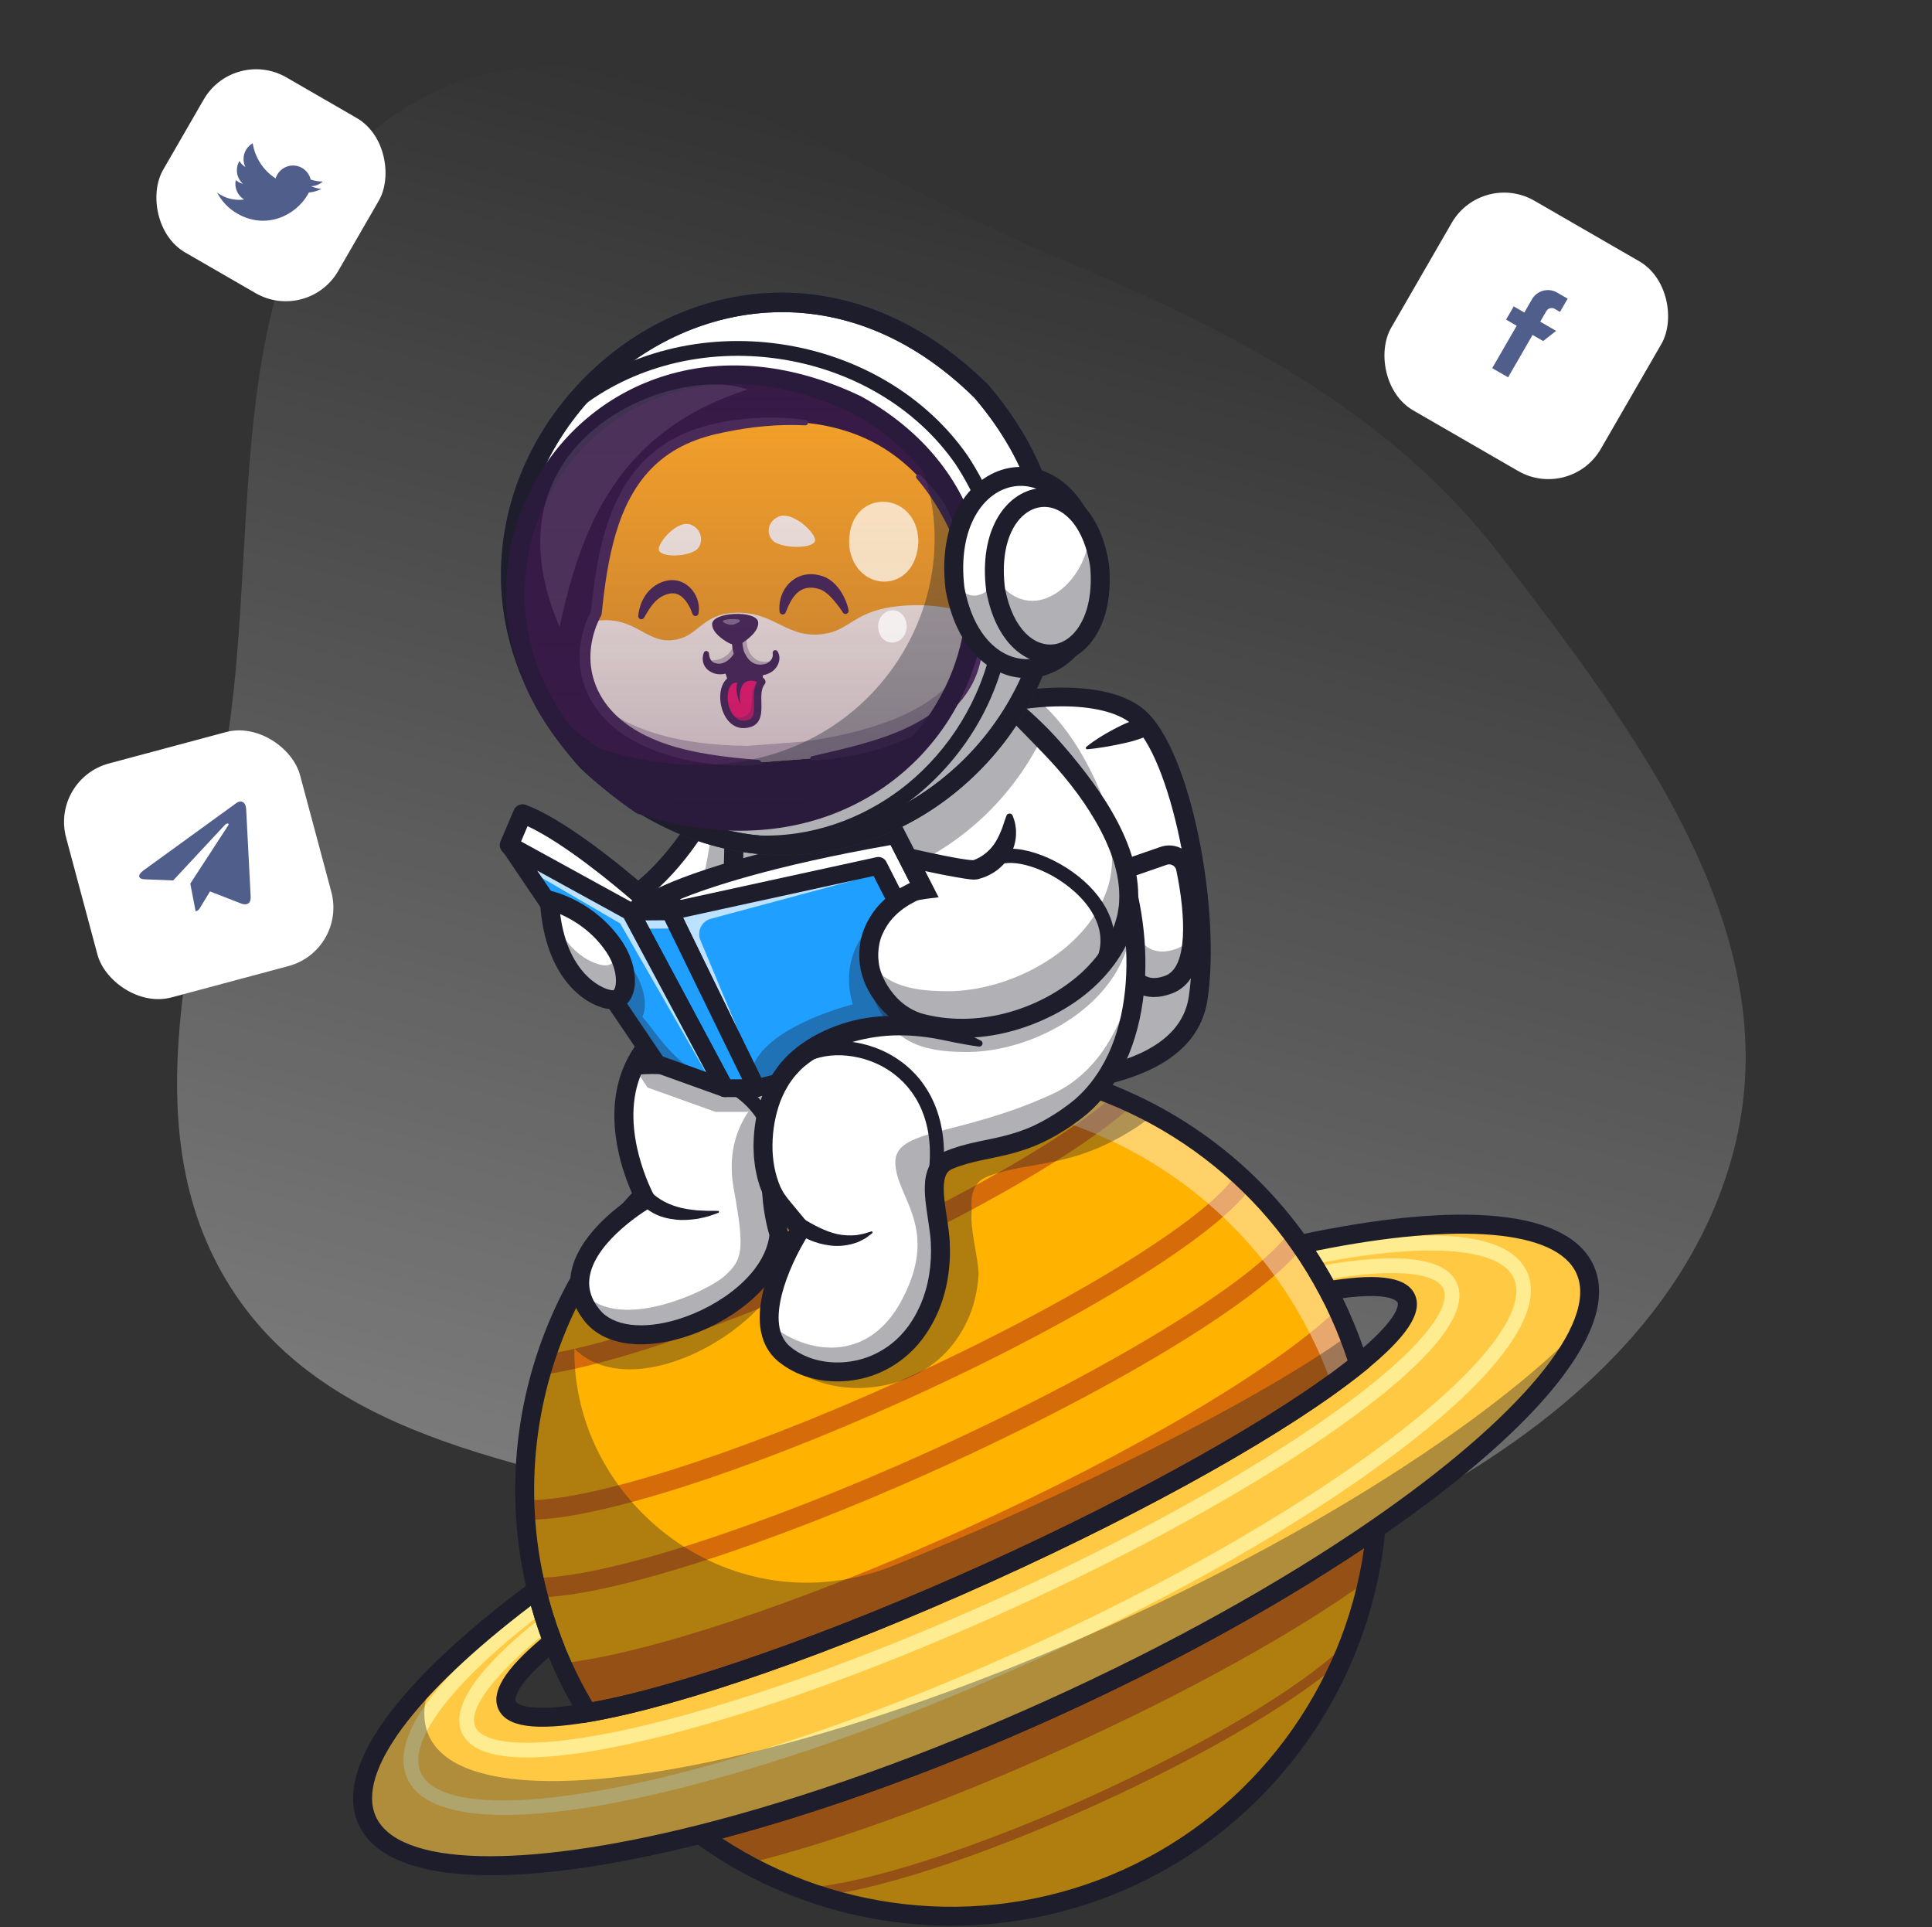 <svg width="383" height="382" viewBox="0 0 383 382" fill="none" xmlns="http://www.w3.org/2000/svg">
<rect x="0" y="0" width="383" height="382" fill="#333333" stroke="none"/>
<path fill-rule="evenodd" clip-rule="evenodd" opacity="0.35" d="M142.591 300.254C106.87 290.425 65.473 286.377 45.686 255.097C25.488 223.166 39.384 183.474 45.124 146.173C52.023 101.344 42.499 43.287 81.785 20.524C121.075 -2.242 167.399 33.564 209.379 50.998C243.328 65.098 275.07 80.969 297.457 110.093C323.915 144.514 354.05 184.084 344.12 226.288C334.063 269.027 291.379 296.197 250.103 311.346C214.966 324.242 178.704 310.191 142.591 300.254Z" fill="url(#paint0_linear_201_49)"/>
<path d="M272.764 302.965C272.447 306.412 271.922 309.827 271.186 313.193C270.162 317.923 268.729 322.553 266.916 327.03C259.054 346.452 244.002 362.996 223.403 372.312C202.759 381.647 180.339 382.006 160.531 375.04C156.182 373.509 151.957 371.625 147.909 369.405C144.732 367.668 141.665 365.723 138.724 363.583C159.457 358.368 183.42 349.959 208.219 338.745C233.017 327.528 255.157 315.089 272.764 302.965Z" fill="#FFB200"/>
<path d="M208.221 338.743C233.017 327.529 255.157 315.089 272.764 302.965C272.447 306.412 271.922 309.827 271.186 313.193C257.636 323.036 235.987 335.189 210.778 346.589C186.631 357.509 164.123 365.521 147.91 369.404C144.733 367.667 141.667 365.722 138.726 363.582C159.459 358.367 183.421 349.957 208.221 338.743Z" fill="#D66B09"/>
<path d="M269.336 270.326C255.586 281.446 228.424 297.007 195.984 311.681C163.539 326.351 133.912 336.47 116.481 339.452C114.668 336.484 113.024 333.375 111.555 330.131C111.484 329.976 111.418 329.83 111.348 329.67C110.709 328.238 110.113 326.801 109.563 325.346C108.267 321.955 107.206 318.523 106.37 315.076C106.337 314.935 106.304 314.799 106.271 314.658C105.06 309.531 104.346 304.361 104.111 299.214C103.656 289.419 104.933 279.708 107.765 270.491C108.742 267.316 109.902 264.208 111.245 261.175C112.794 257.639 114.598 254.211 116.626 250.91C118.368 248.083 120.28 245.35 122.355 242.735C122.36 242.735 122.36 242.735 122.36 242.735C123.172 241.702 124.018 240.687 124.886 239.692C132.611 230.831 142.323 223.445 153.739 218.284C155.321 217.57 156.918 216.908 158.519 216.293C180.013 208.095 203.023 209.269 222.784 218.007C222.906 218.064 223.033 218.115 223.155 218.176C225.01 219.003 226.837 219.904 228.626 220.872C235.121 224.351 241.183 228.704 246.626 233.832C250.021 237.034 253.177 240.546 256.041 244.355C256.351 244.763 256.657 245.181 256.967 245.599C257.22 245.942 257.464 246.289 257.708 246.637C259.747 249.543 261.625 252.605 263.311 255.817C263.945 257.009 264.546 258.221 265.124 259.451C265.278 259.789 265.438 260.127 265.588 260.47C267.058 263.715 268.303 267.007 269.336 270.326Z" fill="#FFB200"/>
<path d="M265.121 259.456C265.28 259.792 265.436 260.129 265.591 260.47C267.058 263.716 268.306 267.008 269.335 270.325C255.586 281.445 228.425 297.009 195.982 311.681C163.54 326.352 133.912 336.469 116.483 339.449C114.67 336.486 113.022 333.375 111.553 330.13C111.484 329.977 111.416 329.827 111.35 329.673C127.877 327.847 158.037 318.059 191.11 303.104C225.488 287.556 253.597 270.683 265.121 259.456Z" fill="#D66B09"/>
<path d="M105.248 301.183C104.817 301.183 104.405 301.174 104.009 301.153L104.21 297.279C115.87 297.876 146.168 288.277 177.91 273.922C211.355 258.797 239.562 241.506 244.978 232.807L248.271 234.857C242.401 244.284 214.125 261.803 179.508 277.457C147.791 291.8 118.343 301.183 105.248 301.183Z" fill="#D66B09"/>
<path d="M108.049 272.41L107.479 268.573C120.514 266.637 143.073 258.894 166.352 248.366C190.748 237.335 211.875 225.147 221.49 216.561L224.074 219.455C214.186 228.285 192.68 240.718 167.951 251.901C144.367 262.567 121.414 270.425 108.049 272.41Z" fill="#D66B09"/>
<path d="M106.399 316.598C106.353 316.598 106.308 316.598 106.263 316.598L106.282 312.719C106.324 312.719 106.368 312.719 106.41 312.719C119.822 312.719 151.017 302.682 184.143 287.701C219.015 271.93 248.316 254.146 255.398 244.455L258.53 246.743C250.977 257.082 221.725 274.962 185.742 291.235C152.16 306.422 120.318 316.598 106.399 316.598Z" fill="#D66B09"/>
<path d="M160.602 376.005L160.533 375.044L160.169 374.139L160.309 374.083L160.462 374.072C171.946 373.244 193.804 366.181 216.148 356.077C238.613 345.916 257.808 334.52 266.241 326.334L267.592 327.726C259.009 336.059 239.604 347.599 216.947 357.845C194.066 368.19 172.476 375.149 160.602 376.005Z" fill="#D66B09"/>
<path d="M188.619 381.674C170.582 381.674 152.657 376.055 137.62 365.098L134.378 362.738L138.268 361.76C159.635 356.387 183.556 347.836 207.447 337.031C231.334 326.229 253.552 313.914 271.699 301.418L275.001 299.144L274.634 303.137C271.793 334.071 252.458 361.231 224.176 374.021C212.833 379.151 200.7 381.674 188.619 381.674ZM143.17 364.372C166.74 379.829 196.812 382.274 222.629 370.599C248.447 358.925 266.469 334.729 270.423 306.824C252.754 318.646 231.608 330.228 208.994 340.454C186.377 350.683 163.715 358.912 143.17 364.372Z" fill="#1E1D2B"/>
<path d="M314.223 251.619C319.326 262.902 302.503 282.486 272.764 302.965C255.156 315.089 233.017 327.529 208.221 338.743C183.421 349.957 159.459 358.367 138.726 363.58C103.708 372.387 77.894 372.084 72.79 360.802C68.156 350.556 81.6 333.468 106.371 315.078C107.206 318.527 108.267 321.957 109.564 325.348C102.714 330.948 99.343 335.391 100.514 337.981C101.707 340.619 107.462 340.988 116.482 339.448C133.911 336.468 163.54 326.351 195.981 311.68C228.425 297.007 255.586 281.444 269.334 270.324C276.445 264.57 279.967 260.004 278.774 257.367C277.603 254.779 272.04 254.374 263.313 255.817C261.622 252.604 259.747 249.542 257.707 246.638C287.878 240.184 309.589 241.373 314.223 251.619Z" fill="#FFC943"/>
<path d="M104.473 348.323C98.053 348.323 93.171 346.995 91.567 343.45C89.268 338.369 94.579 330.657 107.353 320.528L109.161 322.807C98.221 331.482 92.635 338.752 94.218 342.25C96.112 346.438 110.012 347.792 142.958 337.832C159.865 332.716 178.984 325.406 198.25 316.694C217.509 307.985 235.624 298.455 250.635 289.136C279.874 270.976 288.038 259.643 286.144 255.456C284.56 251.956 275.412 251.35 261.673 253.835L261.155 250.973C277.196 248.072 286.496 249.176 288.794 254.258C293.281 264.178 267.773 281.918 252.169 291.608C237.053 300.993 218.822 310.584 199.448 319.345C180.07 328.108 160.827 335.464 143.801 340.616C132.502 344.032 116.01 348.323 104.473 348.323Z" fill="#FFEC90"/>
<path d="M100.053 359.719C89.605 359.719 82.933 357.318 80.763 352.515C76.26 342.561 92.165 327.695 106.298 316.977L108.057 319.296C89.814 333.129 80.602 345.099 83.413 351.317C86.957 359.15 108.723 358.638 140.219 349.982C159.477 344.691 181.136 336.702 202.857 326.88C224.572 317.06 244.874 306.072 261.567 295.105C288.869 277.171 303.628 261.164 300.085 253.332C297.273 247.116 282.2 246.127 259.764 250.69L259.184 247.839C276.566 244.303 298.234 242.18 302.736 252.133C307.038 261.644 292.614 278.193 263.165 297.537C246.347 308.586 225.907 319.65 204.055 329.531C182.199 339.415 160.392 347.457 140.99 352.787C124.17 357.41 110.296 359.719 100.053 359.719Z" fill="#FFEC90"/>
<path d="M97.365 371.664C83.246 371.664 74.112 368.281 71.08 361.577C66.137 350.65 78.273 333.601 105.252 313.57L107.53 311.88L108.198 314.637C109.02 318.032 110.069 321.412 111.319 324.68L111.802 325.947L110.753 326.805C101.202 334.614 102.18 337.107 102.226 337.21C102.274 337.314 103.534 339.757 116.166 337.599C133.97 334.554 164.257 323.968 195.207 309.971C226.159 295.974 254.11 280.224 268.154 268.866C278.111 260.807 277.11 258.249 277.063 258.144C277.016 258.043 275.79 255.662 263.621 257.674L262.284 257.895L261.652 256.695C260.022 253.599 258.178 250.58 256.172 247.72L254.542 245.398L257.316 244.804C290.174 237.772 310.993 239.919 315.934 250.847C321.342 262.803 305.995 282.364 273.83 304.514C255.501 317.134 233.083 329.563 208.996 340.455C184.905 351.351 160.764 359.977 139.185 365.404C122.547 369.586 108.426 371.664 97.365 371.664ZM105.258 318.264C82.076 335.894 70.608 351.418 74.502 360.028C78.952 369.868 103.386 370.532 138.267 361.76C159.633 356.387 183.555 347.836 207.446 337.031C231.333 326.229 253.551 313.914 271.698 301.418C301.323 281.019 316.962 262.234 312.511 252.393C308.616 243.782 289.384 242.142 260.836 247.907C262.079 249.808 263.251 251.765 264.339 253.756C273.826 252.333 278.971 253.244 280.485 256.593C282.095 260.15 278.926 264.977 270.516 271.783C256.025 283.503 228.451 299.057 196.755 313.391C165.061 327.724 135.171 338.157 116.799 341.298C106.128 343.119 100.412 342.311 98.802 338.754C97.287 335.404 100.002 330.94 107.337 324.754C106.561 322.624 105.865 320.452 105.258 318.264Z" fill="#1E1D2B"/>
<g opacity="0.35">
<path d="M272.764 302.965C272.447 306.412 271.922 309.827 271.186 313.193C270.162 317.923 268.729 322.553 266.916 327.03C259.054 346.452 244.002 362.996 223.403 372.312C202.759 381.647 180.339 382.006 160.531 375.04C156.182 373.509 151.957 371.625 147.909 369.405C144.732 367.668 141.665 365.723 138.724 363.583C159.457 358.368 183.42 349.959 208.219 338.745C233.017 327.528 255.157 315.089 272.764 302.965Z" fill="#1E1D2B"/>
</g>
<g opacity="0.41">
<path d="M269.333 270.324C267.733 271.619 265.954 272.97 264.002 274.378C263.213 272.154 262.324 269.943 261.338 267.758C261.182 267.418 261.025 267.082 260.869 266.747C260.295 265.511 259.692 264.297 259.062 263.108C257.371 259.895 255.493 256.832 253.457 253.927C253.213 253.578 252.962 253.233 252.712 252.889C249.606 248.605 246.137 244.669 242.369 241.119C235.328 234.477 227.246 229.147 218.529 225.298C197.294 215.908 172.303 215.253 149.484 225.575C134.25 232.465 122.049 243.312 113.547 256.352C121.982 240.082 135.741 226.425 153.741 218.284C176.56 207.968 201.552 208.617 222.782 218.007C231.499 221.86 239.585 227.186 246.626 233.834C250.389 237.383 253.859 241.314 256.964 245.598C257.22 245.943 257.464 246.292 257.708 246.64C259.749 249.546 261.622 252.604 263.313 255.817C263.943 257.012 264.546 258.225 265.12 259.456C265.282 259.792 265.438 260.127 265.589 260.473C267.057 263.716 268.304 267.007 269.333 270.324Z" fill="white"/>
</g>
<path d="M115.544 341.515L114.879 340.43C113.02 337.39 111.325 334.185 109.842 330.904C109.112 329.29 108.427 327.647 107.808 326.017C106.504 322.602 105.406 319.07 104.547 315.52C94.816 275.276 115.179 233.664 152.966 216.575C190.754 199.485 235.451 211.676 259.248 245.56C261.347 248.55 263.275 251.707 264.978 254.945C265.792 256.485 266.575 258.085 267.304 259.697C268.789 262.979 270.076 266.368 271.13 269.77L271.507 270.986L270.517 271.787C256.026 283.506 228.452 299.059 196.757 313.394C165.062 327.728 135.172 338.16 116.8 341.302L115.544 341.515ZM188.54 212.651C177.084 212.651 165.495 215.031 154.514 219.998C118.369 236.344 98.891 276.146 108.198 314.637C109.02 318.032 110.07 321.411 111.319 324.68C111.912 326.24 112.567 327.812 113.264 329.357C114.507 332.105 115.904 334.797 117.426 337.375C135.376 334.061 164.975 323.642 195.206 309.971C225.438 296.3 252.808 280.954 267.151 269.664C266.22 266.821 265.121 263.994 263.878 261.245C263.181 259.704 262.432 258.173 261.652 256.697C260.021 253.598 258.177 250.579 256.171 247.72C240.326 225.156 214.788 212.651 188.54 212.651Z" fill="#1E1D2B"/>
<g opacity="0.35">
<path d="M313.535 262.912C308.871 273.961 294.159 288.236 272.764 302.966C255.159 315.09 233.017 327.529 208.222 338.743C183.422 349.956 159.458 358.366 138.726 363.583C103.707 372.387 77.894 372.082 72.789 360.803C69.689 353.957 74.667 344.049 85.712 332.742C83.89 337.047 83.594 340.87 85.027 344.035C90.131 355.318 115.945 355.624 150.963 346.815C171.696 341.602 195.66 333.192 220.46 321.979C245.255 310.761 267.396 298.322 285.002 286.198C296.695 278.15 306.387 270.237 313.535 262.912Z" fill="#1E1D2B"/>
</g>
<path d="M183.979 214.616C202.401 216.019 234.719 216.067 237.511 197.906C237.874 195.528 238.081 192.932 238.141 190.198C238.564 172.054 232.696 147.899 225.487 141.983C221.369 138.607 213.713 137.595 205.31 138.398C188.611 139.995 168.945 148.747 168.188 160.344C167.452 171.506 165.556 213.214 183.979 214.616Z" fill="white"/>
<g opacity="0.35">
<path d="M183.979 214.616C202.401 216.019 234.719 216.067 237.511 197.907C237.874 195.528 238.081 192.933 238.141 190.199C232.87 193.98 225.928 190.104 225.287 185.17C221.331 154.705 210.582 142.609 205.309 138.398C188.61 139.995 168.944 148.747 168.187 160.345C167.452 171.506 165.556 213.214 183.979 214.616Z" fill="#1E1D2B"/>
</g>
<path d="M197.718 217.05C193.047 217.05 188.351 216.832 183.837 216.488C165.466 215.09 164.972 180.635 166.312 160.22C166.774 153.193 173.11 146.686 184.154 141.899C198.058 135.871 218.27 133.633 226.678 140.531C236.17 148.318 242.061 180.643 239.367 198.193C237.078 213.099 217.651 217.05 197.718 217.05ZM210.502 139.991C202.915 139.991 193.785 141.818 185.647 145.345C176.101 149.483 170.42 154.995 170.061 160.467C169.277 172.419 167.971 211.513 184.122 212.744C202.287 214.127 233.138 214 235.652 197.624C238.341 180.119 231.972 149.733 224.294 143.437C221.472 141.119 216.463 139.991 210.502 139.991Z" fill="#1E1D2B"/>
<path d="M222.33 172.522L230.66 169.617C232.543 168.961 234.58 170.1 234.995 172.05C236.424 178.76 238.467 192.627 231.668 195.149C223.426 198.205 220.969 188.746 220.11 175.861C220.011 174.378 220.924 173.011 222.33 172.522Z" fill="white"/>
<g opacity="0.35">
<path d="M220.127 175.843C220.955 188.729 223.392 198.197 231.64 195.157C235.028 193.914 236.229 189.846 236.405 185.253C235.672 186.538 234.66 187.514 233.281 188.02C225.896 190.737 223.167 183.434 222.089 172.619C220.831 173.166 220.035 174.454 220.127 175.843Z" fill="#1E1D2B"/>
</g>
<path d="M228.752 197.609C227.319 197.609 226.009 197.227 224.832 196.46C220.982 193.956 219.014 187.826 218.251 175.965C218.102 173.646 219.536 171.496 221.738 170.734L230.076 167.848C231.486 167.361 233.04 167.502 234.339 168.237C235.634 168.969 236.552 170.224 236.858 171.679C238.958 181.653 239.869 194.129 232.29 196.92C231.041 197.379 229.86 197.609 228.752 197.609ZM231.778 171.316C231.633 171.316 231.473 171.339 231.304 171.397L222.966 174.282C222.356 174.494 221.959 175.085 222 175.722C222.239 179.443 222.967 190.765 226.88 193.311C227.935 193.996 229.279 194.024 230.99 193.394C235.506 191.732 235.083 181.486 233.181 172.451C233.066 171.904 232.697 171.622 232.487 171.504C232.343 171.424 232.093 171.316 231.778 171.316ZM222.352 172.509H222.358H222.352Z" fill="#1E1D2B"/>
<path d="M227.89 145.599C226.963 146.1 225.971 146.452 224.969 146.759C223.967 147.069 222.931 147.284 221.896 147.504C220.86 147.724 219.814 147.916 218.757 148.091C217.697 148.256 216.635 148.414 215.532 148.5C215.387 148.512 215.26 148.404 215.248 148.259C215.241 148.171 215.28 148.088 215.343 148.034C216.198 147.326 217.101 146.715 218.014 146.13C218.934 145.558 219.867 145.017 220.816 144.519C221.765 144.022 222.719 143.531 223.711 143.146C224.703 142.758 225.706 142.425 226.782 142.257C227.756 142.104 228.67 142.77 228.822 143.744C228.942 144.511 228.556 145.24 227.91 145.59L227.89 145.599Z" fill="#1E1D2B"/>
<path d="M194.244 206.825L187.453 204.761C179.785 202.432 171.462 202.819 164.19 206.145C161.67 207.297 159.237 208.813 157.223 210.809C149.865 218.107 149.658 232.759 154.655 238.698C156.625 241.04 158.744 243.64 158.744 243.64C157.344 245.646 147.702 261.915 155.461 268.383C162.256 274.047 174.797 273.117 181.404 264.21C185.772 258.322 186.658 251.53 186.409 246.338C186.119 240.267 183.035 232.073 188.058 229.937C195.547 226.752 202.35 228.518 213.18 220.239C225.853 210.551 227.838 189.683 222.208 172.042C218.158 159.354 193.508 135.328 193.508 135.328L201.285 206.675L194.244 206.825Z" fill="white"/>
<path d="M155.983 175.573L131.184 198.149L130.926 197.736L120.298 180.625C132.846 175.281 140.646 159.401 140.646 159.401L141.642 160.452L155.983 175.573Z" fill="white"/>
<g opacity="0.35">
<path d="M155.983 175.573L131.184 198.15L130.926 197.736C138.082 186.748 140.839 167.524 141.642 160.453L155.983 175.573Z" fill="#1E1D2B"/>
</g>
<path d="M130.777 201.06L117.549 179.755L119.564 178.897C131.331 173.885 138.887 158.727 138.962 158.574L140.152 156.15L158.663 175.674L130.777 201.06ZM123.005 181.419L131.587 195.242L153.3 175.476L141.064 162.57C138.491 167.021 132.147 176.633 123.005 181.419Z" fill="#1E1D2B"/>
<path d="M127.923 178.238C127.923 178.238 113.062 164.87 103.595 161.286L100.948 167.495L120.798 187.037L127.923 178.238Z" fill="white"/>
<path d="M120.798 188.915C120.306 188.915 119.832 188.722 119.48 188.375L99.63 168.832C99.079 168.291 98.917 167.467 99.22 166.756L101.866 160.548C102.262 159.621 103.319 159.172 104.26 159.527C113.946 163.195 128.563 176.285 129.181 176.842C129.924 177.51 130.013 178.644 129.384 179.419L122.258 188.219C121.924 188.631 121.432 188.882 120.903 188.913C120.869 188.914 120.834 188.915 120.798 188.915ZM103.178 167.053L120.641 184.247L125.327 178.46C121.778 175.395 111.916 167.161 104.588 163.745L103.178 167.053Z" fill="#1E1D2B"/>
<path d="M142.481 141.844C149.948 171.612 141.112 198.844 141.112 198.844C112.202 209.227 127.976 237.727 127.976 237.727C127.976 237.727 108.043 249.26 117.441 260.782C125.624 270.816 153.108 259.287 154.437 244.648C154.437 244.648 149.71 229.788 157.039 224.698" fill="white"/>
<g opacity="0.35">
<path d="M269.336 270.327C238.018 296.106 148.54 334.85 116.481 339.452C99.694 312.781 99.975 276.177 117.551 249.443C117.872 248.946 118.198 248.452 118.533 247.961C119.735 246.177 121.008 244.43 122.356 242.735C122.36 242.735 122.36 242.735 122.36 242.735C124.253 241.561 125.596 240.899 125.596 240.899C125.596 240.899 125.319 240.467 124.887 239.692C132.612 230.831 142.323 223.445 153.739 218.284C155.322 217.571 156.918 216.909 158.519 216.293C180.013 208.095 203.024 209.269 222.784 218.007C222.907 218.064 223.033 218.115 223.155 218.176C225.01 219.003 226.837 219.904 228.626 220.872C227.598 221.787 226.49 222.633 225.301 223.412C212.632 231.691 204.672 229.925 195.909 233.109C192.904 234.203 192.373 236.875 192.627 240.04C192.27 243.58 193.763 248.323 193.979 252.215C193.984 252.291 193.984 252.366 193.988 252.441C193.763 257.104 192.321 262.551 188.118 267.382C180.656 275.98 166.723 277.145 158.613 272.116C158.322 271.937 158.041 271.749 157.763 271.552C155.655 270.054 154.641 268.021 154.354 265.767C154.983 259.959 158.745 253.587 160.67 250.75C161.084 250.14 161.412 249.694 161.605 249.45C161.605 249.45 161.182 248.994 160.52 248.295C160.022 247.759 159.384 247.083 158.689 246.346C158.087 245.712 157.444 245.04 156.82 244.388C156.19 243.735 155.631 242.979 155.148 242.138C155.655 245.379 156.566 247.82 156.566 247.82C155.044 262.17 126.136 279.427 113.875 267.303C113.424 297.923 145.286 323.101 177.228 310.263C211.298 296.566 249.289 277.699 267.34 264.635C268.077 266.523 268.744 268.42 269.336 270.327Z" fill="#1E1D2B"/>
</g>
<path d="M225.184 191.674C225.024 203.254 221.286 214.035 213.176 220.238C202.347 228.516 195.548 226.751 188.057 229.934C185.489 231.029 185.038 233.7 185.254 236.865C184.949 240.406 186.226 245.148 186.409 249.041C186.414 249.116 186.414 249.191 186.418 249.267C186.226 253.929 184.991 259.376 181.403 264.208C175.026 272.806 163.117 273.971 156.19 268.941C155.941 268.763 155.697 268.575 155.462 268.378C153.659 266.88 152.795 264.847 152.551 262.593C153.086 256.784 156.303 250.412 157.947 247.576C158.299 246.966 158.581 246.52 158.745 246.275C158.745 246.275 158.383 245.82 157.82 245.12C157.392 244.585 156.848 243.909 156.251 243.172C155.739 242.538 155.19 241.866 154.655 241.214C154.119 240.561 153.64 239.805 153.227 238.964C153.659 242.204 154.439 244.646 154.439 244.646C153.11 259.287 125.624 270.815 117.439 260.78C115.95 258.958 115.199 257.137 114.987 255.362C113.846 245.9 127.977 237.725 127.977 237.725C127.977 237.725 120.115 223.525 125.661 211.518C127.972 206.517 132.612 201.897 141.111 198.844C141.111 198.844 143.201 192.407 144.488 182.367C144.817 179.794 145.094 176.986 145.272 173.99C145.601 168.369 145.577 162.087 144.873 155.452L193.505 135.326C193.505 135.326 193.528 135.349 193.575 135.396C193.599 135.42 193.627 135.448 193.664 135.486L193.777 135.598C193.819 135.645 193.866 135.692 193.923 135.744C194.172 135.997 194.524 136.354 194.97 136.814C197.046 138.951 201.094 143.205 205.475 148.258C212.378 156.217 220.094 166.153 222.207 172.934C222.813 174.873 223.329 176.855 223.752 178.855C224.658 183.095 225.146 187.424 225.184 191.674Z" fill="white"/>
<path d="M153.563 227.296C152.964 227.296 152.41 226.912 152.22 226.312C147.141 210.251 126.001 213.042 125.788 213.07C125.016 213.184 124.305 212.643 124.196 211.871C124.087 211.101 124.624 210.389 125.395 210.28C125.632 210.249 149.117 207.155 154.906 225.462C155.141 226.204 154.73 226.995 153.988 227.23C153.846 227.274 153.702 227.296 153.563 227.296Z" fill="#1E1D2B"/>
<path d="M144.871 155.454L142.481 141.841C143.641 146.471 144.407 151.04 144.871 155.454Z" fill="white"/>
<path d="M127.062 266.441C122.294 266.441 118.387 264.916 115.983 261.97C113.522 258.953 112.598 255.656 113.235 252.173C114.542 245.038 122.229 239.242 125.538 237.044C123.685 233.042 119.554 222.253 123.338 212.21C125.844 205.558 131.306 200.583 139.579 197.41C140.954 192.599 147.172 168.272 140.659 142.3C140.407 141.294 141.018 140.274 142.024 140.022C143.03 139.771 144.051 140.381 144.303 141.387C151.814 171.334 143.265 198.292 142.898 199.424L142.614 200.301L141.746 200.614C134.061 203.374 129.053 207.715 126.86 213.516C122.806 224.241 129.551 236.696 129.619 236.821L130.506 238.433L128.915 239.355C128.81 239.416 118.25 245.621 116.93 252.858C116.496 255.239 117.138 257.443 118.894 259.597C121.561 262.869 127.495 263.593 134.377 261.488C142.756 258.926 151.591 252.411 152.527 244.831C151.783 242.275 148.222 228.535 155.966 223.159C156.818 222.567 157.988 222.777 158.58 223.63C159.172 224.482 158.961 225.652 158.108 226.244C153.045 229.76 155.032 240.313 156.225 244.084L156.339 244.444L156.305 244.821C155.414 254.636 144.883 262.205 135.475 265.081C132.488 265.993 129.648 266.441 127.062 266.441ZM141.112 198.845H141.118H141.112Z" fill="#1E1D2B"/>
<path d="M195.669 200.737L190.053 205.507L130.263 178.24C130.263 178.24 134.325 175.854 145.347 172.61C152.706 170.44 163.168 167.886 177.599 165.397L180.75 171.558L195.669 200.737Z" fill="white"/>
<path d="M190.359 207.713L126.197 178.447L129.315 176.618C129.788 176.34 141.323 169.748 177.281 163.549L178.643 163.314L198.018 201.205L190.359 207.713ZM134.773 178.229L189.746 203.303L193.319 200.266L176.558 167.488C152.955 171.636 140.328 175.953 134.773 178.229Z" fill="#1E1D2B"/>
<path d="M149.948 215.676L191.241 205.207L174.139 171.612L132.846 180.625L149.948 215.676Z" fill="#73BEFD"/>
<path d="M149.948 215.676L191.241 205.207L174.139 171.612L132.846 180.625L149.948 215.676Z" fill="#73BEFD"/>
<g opacity="0.35">
<path d="M189.363 209.903L157.674 217.937C157.298 225.253 156.646 237.725 156.251 243.172C155.739 242.538 155.19 241.866 154.654 241.214C154.119 240.561 153.64 239.805 153.227 238.964C153.659 242.204 154.438 244.646 154.438 244.646C153.109 259.287 125.624 270.815 117.438 260.78C115.95 258.959 115.199 257.137 114.987 255.362C121.562 264.823 140.35 255.906 143.638 252.91C147.216 249.652 147.695 247.91 145.455 235.602C144.243 228.953 145.91 223.933 148.385 220.29L148.071 220.369H141.825L128.385 215.552L125.661 211.518C127.972 206.517 132.611 201.897 141.111 198.844C141.111 198.844 143.201 192.407 144.488 182.367L172.26 176.305L189.363 209.903Z" fill="#1E1D2B"/>
</g>
<path d="M191.241 205.207L149.949 215.674L148.813 213.349L132.846 180.625L174.138 171.609L178.069 179.329L191.241 205.207Z" fill="#1F9FFF"/>
<g opacity="0.7">
<path d="M138.848 186.346L150.991 215.411L149.949 215.674L148.813 213.349L132.846 180.625L174.138 171.609L174.838 172.981L140.936 182.09C139.095 182.586 138.113 184.588 138.848 186.346Z" fill="white"/>
</g>
<g opacity="0.35">
<path d="M191.241 205.207L149.949 215.674L148.812 213.349C149.522 203.911 169.038 199.07 169.038 199.07C165.681 187.157 174.772 181.095 178.069 179.329L191.241 205.207Z" fill="#1E1D2B"/>
</g>
<path d="M149.947 217.437C149.286 217.437 148.665 217.064 148.364 216.449L131.262 181.396C131.025 180.91 131.025 180.343 131.26 179.856C131.496 179.37 131.942 179.018 132.469 178.903L173.762 169.89C174.544 169.721 175.344 170.097 175.707 170.811L192.808 204.405C193.051 204.883 193.064 205.444 192.842 205.931C192.622 206.419 192.191 206.779 191.672 206.91L150.379 217.381C150.235 217.421 150.09 217.437 149.947 217.437ZM135.411 181.867L150.902 213.617L188.671 204.04L173.186 173.62L135.411 181.867Z" fill="#1E1D2B"/>
<path d="M132.846 180.625L124.972 180.686L143.702 215.676H149.948L132.846 180.625Z" fill="#1F9FFF"/>
<g opacity="0.7">
<path d="M134.499 184.011L126.784 184.072L124.971 180.686L132.846 180.625L134.499 184.011Z" fill="white"/>
</g>
<path d="M149.948 217.437H143.702C143.053 217.437 142.455 217.08 142.149 216.507L123.419 181.516C123.128 180.973 123.143 180.316 123.458 179.786C123.772 179.256 124.342 178.929 124.958 178.924L132.832 178.863C133.492 178.863 134.131 179.242 134.429 179.851L151.53 214.904C151.797 215.449 151.763 216.094 151.441 216.609C151.12 217.125 150.555 217.437 149.948 217.437ZM144.758 213.915H147.129L131.75 182.394L127.899 182.424L144.758 213.915Z" fill="#1E1D2B"/>
<path d="M143.703 215.674L130.263 210.856L124.825 202.808L121.491 197.877L112.921 185.208L100.946 167.491L124.971 180.686L143.581 215.444L143.703 215.674Z" fill="#1F9FFF"/>
<g opacity="0.7">
<path d="M143.703 215.674L141.224 214.786L122.947 183.02L103.994 171.999L100.946 167.491L124.971 180.686L143.581 215.444L143.703 215.674Z" fill="white"/>
</g>
<path d="M143.702 217.437C143.504 217.437 143.302 217.403 143.108 217.334L129.672 212.514C129.319 212.387 129.017 212.152 128.808 211.842L99.489 168.48C99.034 167.806 99.098 166.908 99.647 166.307C100.195 165.706 101.084 165.558 101.795 165.95L125.819 179.141C126.118 179.306 126.362 179.553 126.524 179.854L145.254 214.844C145.598 215.486 145.511 216.274 145.035 216.825C144.694 217.222 144.205 217.437 143.702 217.437ZM131.402 209.393L139.991 212.475L123.665 181.978L106.489 172.546L131.402 209.393Z" fill="#1E1D2B"/>
<path d="M124.972 180.686C124.972 180.686 125.111 176.323 128.662 175.816C131.602 175.395 133.666 180.447 133.666 180.447L124.972 180.686Z" fill="#1E1D2B"/>
<path d="M225.184 191.336C225.189 191.449 225.184 191.561 225.184 191.674C225.024 203.254 221.286 214.035 213.176 220.238C202.347 228.516 195.547 226.751 188.057 229.935C185.489 231.029 185.038 233.7 185.254 236.865C185.456 239.894 186.263 243.369 186.409 246.337C186.451 247.266 186.461 248.248 186.418 249.267C186.226 253.929 184.991 259.376 181.403 264.208C174.796 273.116 162.257 274.046 155.462 268.378C153.659 266.88 152.795 264.847 152.551 262.593C152.541 262.518 152.537 262.438 152.532 262.363C151.973 256.221 155.852 248.482 157.82 245.12C158.233 244.416 158.562 243.899 158.745 243.637C158.745 243.637 156.627 241.04 154.655 238.697C149.658 232.757 149.865 218.106 157.223 210.804C159.238 208.809 161.67 207.292 164.192 206.142C168.076 204.367 172.26 203.427 176.482 203.296C180.168 203.174 183.883 203.672 187.452 204.756L194.247 206.822L201.281 206.672L197.806 174.784C199.483 173.131 200.807 170.492 200.591 166.388L199.699 162.073L195.439 141.51L195.13 140.026C195.13 140.026 200.746 144.318 207.043 150.826C213.209 157.189 220.028 165.674 222.888 174.333C222.888 174.347 222.892 174.361 222.902 174.38C223.353 175.986 223.733 177.615 224.048 179.254C224.827 183.269 225.217 187.349 225.184 191.336Z" fill="white"/>
<g opacity="0.35">
<path d="M225.184 191.336C225.188 191.449 225.184 191.561 225.184 191.674C225.024 203.254 221.286 214.035 213.176 220.238C202.347 228.516 195.547 226.751 188.057 229.934C185.488 231.029 185.038 233.7 185.254 236.865C185.455 239.894 186.263 243.369 186.409 246.336C186.451 247.266 186.46 248.248 186.418 249.267C186.226 253.929 184.991 259.376 181.403 264.208C174.796 273.116 162.257 274.046 155.462 268.378C153.659 266.88 152.795 264.847 152.551 262.593C152.541 262.518 152.536 262.438 152.532 262.363C159.693 268.35 171.926 270.425 178.707 257.799C186.46 243.35 177.665 237.438 177.486 230.517C177.303 223.595 190.105 225.328 208.532 216.876C219.445 211.875 223.606 200.103 225.184 191.336Z" fill="#1E1D2B"/>
</g>
<path d="M194.062 207.424C192.472 207.22 190.905 206.942 189.347 206.633C188.568 206.483 187.789 206.324 187.018 206.149C186.27 206.005 185.529 205.856 184.785 205.737C181.807 205.26 178.809 205.074 175.84 205.289C172.876 205.518 169.949 206.11 167.169 207.114C164.388 208.11 161.714 209.476 159.521 211.315C158.966 211.771 158.463 212.273 158.012 212.8C157.785 213.065 157.526 213.301 157.322 213.589L156.705 214.452L156.395 214.883L156.131 215.35L155.598 216.282C155.281 216.928 154.982 217.587 154.709 218.259C153.688 220.982 153.173 223.937 153.137 226.879C153.089 229.817 153.626 232.772 154.735 235.31C155.069 235.895 155.349 236.533 155.761 237.024L156.043 237.421C156.135 237.552 156.286 237.72 156.405 237.869L157.164 238.786L160.2 242.456L161.093 243.533L160.285 244.717C160.027 245.095 159.731 245.581 159.461 246.041C159.186 246.51 158.918 246.988 158.659 247.471C158.14 248.437 157.65 249.422 157.198 250.418C156.299 252.414 155.522 254.46 155.001 256.526C154.491 258.581 154.191 260.688 154.446 262.591C154.571 263.538 154.83 264.422 155.245 265.187C155.67 265.963 156.196 266.584 156.965 267.157C160.077 269.59 164.421 270.449 168.478 269.858C172.574 269.304 176.391 267.183 179.07 264.086C179.391 263.682 179.739 263.313 180.041 262.884C180.34 262.453 180.651 262.028 180.917 261.575C181.485 260.691 181.955 259.746 182.395 258.791C183.241 256.86 183.841 254.813 184.184 252.707C184.533 250.605 184.634 248.443 184.527 246.303C184.409 244.215 183.987 241.991 183.671 239.68C183.512 238.521 183.375 237.329 183.339 236.074C183.32 234.818 183.356 233.486 183.831 232.05C184.069 231.34 184.435 230.607 184.965 229.963C185.491 229.316 186.172 228.786 186.881 228.424C187.05 228.342 187.255 228.236 187.398 228.181L187.827 228.014L188.685 227.681C189.26 227.478 189.842 227.296 190.42 227.116C192.744 226.446 195.034 226.045 197.208 225.57C199.389 225.104 201.465 224.532 203.462 223.732C205.463 222.947 207.364 221.914 209.19 220.738C210.117 220.172 210.986 219.504 211.875 218.868C212.31 218.544 212.699 218.205 213.114 217.876C213.498 217.515 213.899 217.173 214.271 216.798C217.267 213.817 219.489 210.044 220.914 205.96C222.353 201.873 223.079 197.506 223.262 193.115C223.441 188.718 223.081 184.286 222.264 179.941C221.854 177.768 221.328 175.617 220.688 173.502L220.448 172.708C220.366 172.451 220.274 172.221 220.188 171.976C220.032 171.492 219.8 171.009 219.598 170.524C219.384 170.04 219.131 169.56 218.9 169.077L218.117 167.645C215.928 163.846 213.241 160.223 210.428 156.718C204.749 149.703 198.126 143.539 193.072 135.78C192.879 135.483 192.963 135.085 193.26 134.893C193.474 134.753 193.743 134.76 193.947 134.883C195.958 136.11 197.755 137.553 199.495 139.059C201.239 140.562 202.859 142.188 204.447 143.845C207.625 147.161 210.486 150.768 213.371 154.363C216.235 157.978 219.019 161.682 221.381 165.785L222.237 167.351C222.499 167.895 222.777 168.424 223.024 168.981C223.262 169.547 223.521 170.093 223.72 170.693C223.823 170.985 223.938 171.287 224.028 171.572L224.284 172.414C224.963 174.659 225.521 176.94 225.955 179.245C226.821 183.854 227.207 188.56 227.014 193.27C226.817 197.975 226.043 202.697 224.453 207.213C222.88 211.72 220.387 216.015 216.912 219.47C216.481 219.903 216.016 220.304 215.569 220.719C215.094 221.101 214.62 221.507 214.142 221.864C213.181 222.557 212.24 223.274 211.221 223.899C209.221 225.188 207.097 226.341 204.852 227.223C202.617 228.12 200.283 228.756 198.009 229.241C195.733 229.736 193.528 230.127 191.471 230.723C190.963 230.882 190.456 231.042 189.958 231.217L189.224 231.502L188.857 231.644C188.733 231.692 188.69 231.726 188.601 231.764C188.001 232.081 187.651 232.502 187.391 233.246C187.137 233.98 187.071 234.964 187.093 235.976C187.123 236.999 187.241 238.075 187.393 239.171C187.687 241.372 188.132 243.635 188.278 246.101C188.397 248.51 188.286 250.924 187.89 253.318C187.114 258.1 185.164 262.773 181.911 266.544C178.639 270.333 173.971 272.904 169.018 273.576C166.547 273.931 164.009 273.86 161.546 273.309C159.089 272.758 156.695 271.714 154.648 270.117L154.259 269.827L153.871 269.469C153.612 269.23 153.356 268.99 153.135 268.709C152.907 268.438 152.67 268.173 152.486 267.87C152.293 267.574 152.083 267.285 151.934 266.967C151.265 265.726 150.89 264.383 150.72 263.076C150.382 260.441 150.784 257.956 151.358 255.604C151.954 253.25 152.805 251.022 153.776 248.865C154.265 247.788 154.789 246.731 155.348 245.691C155.628 245.171 155.916 244.654 156.217 244.14C156.526 243.62 156.818 243.129 157.202 242.566L157.286 244.827L154.277 241.191L153.525 240.283C153.397 240.123 153.281 239.999 153.142 239.81L152.73 239.246C152.138 238.505 151.763 237.693 151.33 236.898C151.01 236.079 150.622 235.268 150.414 234.43C150.296 234.013 150.16 233.597 150.062 233.179L149.808 231.919C149.713 231.498 149.658 231.077 149.613 230.654L149.464 229.388C149.431 228.543 149.36 227.696 149.381 226.853C149.422 223.479 150.001 220.115 151.2 216.917C151.523 216.127 151.863 215.337 152.237 214.564L152.866 213.429L153.183 212.863L153.555 212.325L154.308 211.252C154.56 210.895 154.879 210.581 155.163 210.246C155.46 209.922 155.739 209.572 156.054 209.272C156.362 208.966 156.685 208.676 157.009 208.391C159.63 206.116 162.638 204.482 165.786 203.321C167.364 202.738 168.988 202.277 170.635 201.953C172.285 201.644 173.955 201.442 175.628 201.374C178.971 201.277 182.333 201.616 185.512 202.576C186.312 202.789 187.088 203.087 187.862 203.37C188.603 203.654 189.337 203.955 190.069 204.263C191.536 204.873 192.993 205.514 194.427 206.23C194.741 206.386 194.869 206.767 194.711 207.082C194.587 207.325 194.322 207.456 194.062 207.424Z" fill="#1E1D2B"/>
<g opacity="0.35">
<path d="M224.221 183.551C224.118 185.185 223.812 186.795 223.268 188.373C218.896 201.023 203.568 208.503 191.711 208.503C184.577 208.503 179.989 207.301 176.481 203.296C175.861 202.587 175.274 201.789 174.711 200.892C170.588 194.327 172.668 185.607 181.398 181.517C182.107 181.184 183.647 181.006 183.647 181.006L181.215 176.253L180.403 174.662C180.403 174.662 181.558 174.925 183.197 175.277C186.878 176.075 192.993 177.329 193.875 177.075C195.035 176.742 196.524 176.052 197.806 174.784C199.482 173.131 200.807 170.492 200.591 166.388L202.948 161.912L196.927 141.842L195.129 140.025C195.129 140.025 200.746 144.317 207.043 150.825C213.209 157.188 220.028 165.673 222.887 174.332C222.887 174.346 222.892 174.36 222.901 174.379C223.432 175.999 223.827 177.628 224.047 179.253C224.249 180.691 224.31 182.128 224.221 183.551Z" fill="#1E1D2B"/>
</g>
<path d="M223.752 178.855C223.648 180.489 223.343 182.1 222.798 183.677C218.426 196.327 203.099 203.808 191.241 203.808C182.84 203.808 177.975 202.141 174.242 196.196C170.119 189.631 172.199 180.912 180.929 176.822C181.638 176.488 183.178 176.31 183.178 176.31L180.746 171.558L179.933 169.966C179.933 169.966 181.088 170.229 182.727 170.581C186.409 171.379 192.523 172.633 193.406 172.379C196.078 171.609 200.506 168.942 200.121 161.692L199.229 157.377L194.97 136.814L194.66 135.331C194.66 135.331 200.276 139.622 206.574 146.131C214.933 154.761 224.494 167.289 223.752 178.855Z" fill="white"/>
<g opacity="0.35">
<path d="M223.752 178.855C223.648 180.489 223.343 182.099 222.798 183.677C218.426 196.327 203.099 203.808 191.241 203.808C182.84 203.808 177.975 202.141 174.242 196.196C173.176 194.501 172.527 192.66 172.297 190.791C175.848 195.163 180.506 196.459 187.907 196.459C199.764 196.459 215.092 188.979 219.464 176.328C220.009 174.751 220.314 173.14 220.417 171.506C220.615 168.454 220.093 165.336 219.065 162.241C222.131 167.651 224.104 173.361 223.752 178.855Z" fill="#1E1D2B"/>
</g>
<path d="M195.042 134.832C196.502 135.443 197.819 136.223 199.099 137.064C200.384 137.898 201.592 138.828 202.763 139.802C205.086 141.769 207.293 143.879 209.351 146.134C211.403 148.395 213.358 150.749 215.225 153.182C217.083 155.622 218.856 158.146 220.409 160.832C221.962 163.514 223.321 166.35 224.287 169.377C225.248 172.394 225.807 175.63 225.608 178.916C225.598 179.738 225.446 180.552 225.313 181.368C225.22 182.191 224.928 182.975 224.72 183.776C224.66 183.973 224.614 184.179 224.542 184.369L224.313 184.933L223.852 186.06C223.577 186.828 223.152 187.517 222.776 188.234C221.207 191.061 219.135 193.557 216.79 195.693C214.445 197.842 211.808 199.619 209.02 201.065C206.232 202.516 203.292 203.655 200.25 204.453C197.216 205.25 194.049 205.7 190.871 205.68C189.327 205.679 187.759 205.599 186.176 205.421C184.595 205.237 182.984 204.936 181.396 204.395C179.811 203.858 178.259 203.056 176.904 202.008C175.543 200.963 174.393 199.7 173.434 198.365C172.496 197.068 171.643 195.51 171.1 193.9C170.529 192.282 170.294 190.542 170.35 188.82C170.415 187.102 170.744 185.371 171.432 183.79C172.107 182.208 173.035 180.745 174.162 179.475C174.446 179.16 174.754 178.874 175.053 178.573C175.204 178.426 175.351 178.273 175.507 178.133L175.995 177.737C176.324 177.479 176.642 177.201 176.983 176.962L178.025 176.279C178.367 176.039 178.736 175.855 179.101 175.663L179.648 175.375L179.921 175.232L180.059 175.16L180.127 175.125L180.241 175.075C180.852 174.822 181.255 174.747 181.693 174.651C182.126 174.564 182.509 174.502 182.958 174.444L181.506 177.164L178.262 170.822L176.438 167.254L180.352 168.135C182.56 168.631 184.791 169.114 187.008 169.557C188.117 169.782 189.226 169.991 190.324 170.18C190.875 170.273 191.416 170.349 191.95 170.419C192.198 170.438 192.477 170.471 192.699 170.48L193.003 170.488L193.041 170.489C193.048 170.489 193.028 170.486 193.022 170.485C193.004 170.482 192.986 170.482 192.968 170.485C192.935 170.487 192.888 170.506 192.873 170.52C193.722 170.23 194.54 169.786 195.234 169.236C195.944 168.698 196.542 168.056 197.068 167.326C197.576 166.583 198.003 165.746 198.394 164.812C198.805 163.879 199.072 162.844 199.497 161.726L199.519 161.666C199.648 161.327 200.028 161.156 200.368 161.285C200.547 161.353 200.681 161.494 200.747 161.66C200.975 162.244 201.191 162.846 201.279 163.474C201.321 163.788 201.38 164.104 201.407 164.426C201.417 164.748 201.42 165.073 201.416 165.399C201.359 166.704 201.026 168.052 200.37 169.279C199.738 170.519 198.783 171.609 197.673 172.452C196.555 173.297 195.287 173.873 193.946 174.238C193.789 174.271 193.598 174.298 193.425 174.314L193.157 174.333L193.031 174.336L192.962 174.332L192.41 174.293C192.062 174.26 191.775 174.211 191.455 174.171C190.857 174.082 190.269 173.985 189.694 173.883C188.54 173.685 187.402 173.469 186.271 173.241C184.007 172.788 181.769 172.304 179.517 171.797L181.607 169.111L184.851 175.455L186.071 177.839L183.399 178.175C183.105 178.211 182.747 178.269 182.445 178.331C182.151 178.389 181.817 178.481 181.737 178.52L180.883 178.97C180.583 179.127 180.278 179.274 180.008 179.47L179.169 180.018C178.895 180.208 178.651 180.43 178.39 180.633L178.003 180.943C177.881 181.052 177.769 181.173 177.652 181.287C177.423 181.521 177.179 181.741 176.96 181.982C176.098 182.959 175.408 184.059 174.902 185.232C174.386 186.403 174.158 187.677 174.105 188.942C174.065 190.21 174.23 191.497 174.662 192.708C175.088 193.934 175.673 195.042 176.487 196.178C178.062 198.394 180.094 200.01 182.613 200.843C193.33 203.848 205.851 200.42 214.267 192.912C216.349 191.014 218.149 188.833 219.49 186.416C219.808 185.804 220.183 185.216 220.408 184.565L220.798 183.61L220.995 183.134C221.057 182.974 221.089 182.811 221.137 182.65C221.297 181.999 221.55 181.372 221.617 180.697C221.722 180.032 221.857 179.371 221.858 178.688C222.023 175.981 221.563 173.206 220.707 170.52C219.849 167.829 218.608 165.222 217.158 162.719C214.25 157.705 210.52 153.103 206.411 148.889C204.371 146.766 202.305 144.661 200.226 142.557C199.185 141.505 198.165 140.429 197.171 139.314C196.173 138.207 195.189 137.06 194.282 135.831L194.272 135.818C194.06 135.53 194.121 135.125 194.408 134.913C194.597 134.768 194.839 134.747 195.042 134.832Z" fill="#1E1D2B"/>
<path d="M116.409 150.932C168.614 200.079 239.444 130.036 194.555 77.569C142.309 25.993 69.161 98.462 116.409 150.932Z" fill="white"/>
<path d="M116.409 150.932C168.614 200.079 239.444 130.036 194.555 77.569C142.309 25.993 69.161 98.462 116.409 150.932Z" fill="white"/>
<g opacity="0.35">
<path d="M206.573 146.131C206.226 146.849 205.86 147.558 205.475 148.258C203.714 151.503 201.614 154.559 199.229 157.377C194.65 162.796 189.024 167.322 182.727 170.581C182.074 170.919 181.417 171.248 180.75 171.558L177.599 165.397C163.168 167.886 152.706 170.44 145.347 172.61C145.591 167.35 145.521 161.551 144.873 155.452L193.504 135.326C193.504 135.326 193.528 135.349 193.575 135.396C193.598 135.42 193.627 135.448 193.664 135.486L193.777 135.598C193.819 135.645 193.866 135.692 193.922 135.744C194.171 135.997 194.523 136.354 194.97 136.814L194.66 135.331C194.66 135.331 200.276 139.622 206.573 146.131Z" fill="#1E1D2B"/>
</g>
<path d="M116.409 150.932C168.614 200.079 239.444 130.036 194.555 77.569C142.309 25.993 69.161 98.462 116.409 150.932Z" fill="white"/>
<path d="M155.177 168.953C141.047 168.953 127.361 163.083 115.49 151.908L115.412 151.829C104.145 139.317 98.82 124.797 100.014 109.839C101.079 96.494 107.266 83.794 117.438 74.081C127.59 64.386 140.49 58.872 153.763 58.553C168.717 58.19 183.16 64.44 195.496 76.617L195.572 76.699C206.292 89.228 211.262 103.627 209.945 118.337C208.767 131.492 202.614 143.985 192.619 153.515C182.648 163.021 169.948 168.494 156.859 168.926C156.299 168.943 155.737 168.953 155.177 168.953ZM117.367 149.995C143.476 174.542 173.043 168.479 190.771 151.575C208.093 135.059 216.351 105.148 193.574 78.482C167.585 52.863 136.854 59.242 119.289 76.017C101.55 92.958 93.388 123.327 117.367 149.995Z" fill="#1E1D2B"/>
<g opacity="0.35">
<path d="M116.408 150.931C160.761 194.166 227.782 145.316 203.528 90.952C205.362 110.278 199.23 112.826 192.224 124.938C171.285 164.092 118.216 154.885 101.719 119.488C102.998 131.488 108.301 142.498 116.408 150.931Z" fill="#1E1D2B"/>
</g>
<path d="M155.177 169.492C140.908 169.492 127.095 163.572 115.122 152.3L115.014 152.189C103.645 139.565 98.274 124.905 99.479 109.796C100.554 96.318 106.801 83.495 117.068 73.691C127.315 63.904 140.343 58.336 153.75 58.014C168.872 57.663 183.433 63.952 195.875 76.233L195.983 76.349C206.8 88.993 211.814 103.528 210.483 118.385C209.294 131.672 203.082 144.285 192.993 153.904C182.926 163.502 170.1 169.029 156.878 169.464C156.311 169.482 155.742 169.492 155.177 169.492ZM117.753 149.618C143.601 173.903 172.859 167.91 190.401 151.186C207.541 134.843 215.713 105.245 193.179 78.851C167.451 53.506 137.041 59.81 119.661 76.407C102.11 93.171 94.035 123.222 117.753 149.618Z" fill="#293856"/>
<path d="M155.177 169.492C140.908 169.492 127.095 163.572 115.122 152.3L115.014 152.189C103.645 139.565 98.274 124.905 99.479 109.796C100.554 96.318 106.801 83.495 117.068 73.691C127.315 63.904 140.343 58.336 153.75 58.014C168.872 57.663 183.433 63.952 195.875 76.233L195.983 76.349C206.8 88.993 211.814 103.528 210.483 118.385C209.294 131.672 203.082 144.285 192.993 153.904C182.926 163.502 170.1 169.029 156.878 169.464C156.311 169.482 155.742 169.492 155.177 169.492ZM117.753 149.618C143.601 173.903 172.859 167.91 190.401 151.186C207.541 134.843 215.713 105.245 193.179 78.851C167.451 53.506 137.041 59.81 119.661 76.407C102.11 93.171 94.035 123.222 117.753 149.618Z" fill="#1E1D2B"/>
<path d="M127.117 159.532C187.046 178.807 218.023 106.966 169.832 80.22C114.033 53.54 73.996 123.77 127.117 159.532Z" fill="#371A46"/>
<path d="M116.639 134.875C116.855 135.595 117.119 136.298 117.43 136.978C121.382 145.716 132.785 150.996 150.434 151.116L161.025 150.308C178.188 147.908 191.518 141.968 193.533 129.891C193.907 127.654 194.018 125.023 193.818 122.168C193.077 111.387 187.948 97.415 176.136 89.443C163.632 81.002 147.756 83.891 144.3 84.493C123.492 88.105 120.267 103.444 118.205 121.532C118.206 121.537 117.844 122.134 117.412 123.17C117.23 123.603 117.038 124.116 116.854 124.693C116.063 127.17 115.432 130.863 116.639 134.875Z" fill="#F9A429"/>
<path d="M116.639 134.875C119.641 144.862 131.41 150.987 150.434 151.116L161.024 150.308C178.188 147.908 191.517 141.968 193.533 129.891C193.907 127.654 194.018 125.023 193.818 122.168C191.182 121.041 186.142 119.761 180.672 119.962C168.562 120.406 169.137 125.428 162.017 125.771C155.638 126.078 153.152 121.158 145.708 121.445C139.784 121.674 138.511 125.38 135.125 126.476C128.148 128.733 126.607 121.516 117.411 123.17C116.457 125.467 115.149 129.927 116.639 134.875Z" fill="#FFF3E9"/>
<g opacity="0.3">
<path d="M193.819 122.168C194.019 125.021 193.905 127.653 193.533 129.89C191.516 141.967 178.188 147.908 161.024 150.307L150.433 151.115C134.685 151.008 123.91 146.794 118.964 139.68C124.971 144.791 134.918 147.733 148.316 147.825L159.356 146.982C177.251 144.479 191.147 138.287 193.25 125.696C193.437 124.58 193.561 123.369 193.614 122.08C193.684 122.11 193.752 122.139 193.819 122.168Z" fill="#4B2B5A"/>
</g>
<path d="M142.578 130.938C144.476 133.095 144.1 138.858 148.232 137.984C152.502 137.082 150.538 131.684 152.308 128.999" fill="#4B2B5A"/>
<path d="M140.041 129.475C140.041 129.475 139.549 131.564 141.454 132.355C143.824 133.339 145.85 131.136 146.285 130.237C146.387 130.028 146.769 130.004 146.864 130.217C147.379 131.372 149.286 133.627 152.126 132.501C153.241 132.059 154.244 130.666 153.665 129.304L147.636 122.866L140.041 129.475Z" fill="#FFF3E9"/>
<g opacity="0.3">
<path d="M153.751 130.722C153.518 131.534 152.844 132.216 152.124 132.5C149.287 133.625 147.379 131.373 146.863 130.215C146.769 130.003 146.388 130.027 146.284 130.238C145.85 131.136 143.824 133.339 141.455 132.355C140.591 131.998 140.22 131.374 140.073 130.798C142.912 131.326 145.272 129.464 145.347 127.658C145.36 127.342 147.98 126.16 147.975 126.477C147.924 129.571 149.865 132.265 153.74 130.727C153.743 130.727 153.748 130.723 153.751 130.722Z" fill="#4B2B5A"/>
</g>
<path d="M153.187 129.506C153.23 129.84 153.186 130.133 153.077 130.4C152.961 130.666 152.783 130.91 152.563 131.109C152.344 131.309 152.081 131.467 151.838 131.545C151.806 131.554 151.781 131.565 151.745 131.574L151.624 131.602L151.383 131.659C151.225 131.685 151.07 131.709 150.917 131.72C150.766 131.72 150.615 131.739 150.47 131.716C150.322 131.718 150.18 131.676 150.035 131.658C149.75 131.587 149.463 131.484 149.188 131.326C148.919 131.156 148.66 130.945 148.431 130.699C148.208 130.452 148.007 130.162 147.875 129.893L147.828 129.795L147.801 129.74C147.784 129.706 147.765 129.672 147.746 129.64C147.707 129.574 147.661 129.515 147.611 129.459C147.513 129.347 147.396 129.258 147.287 129.197C147.062 129.069 146.853 129.027 146.661 129.016C146.469 129.008 146.289 129.033 146.103 129.098C145.919 129.164 145.722 129.273 145.545 129.463C145.5 129.514 145.46 129.56 145.421 129.62C145.402 129.649 145.384 129.679 145.366 129.709L145.33 129.777L145.307 129.812C145.284 129.857 145.239 129.919 145.197 129.979C145.02 130.228 144.772 130.484 144.518 130.701C144.001 131.134 143.427 131.447 142.877 131.524C142.6 131.575 142.325 131.556 142.037 131.492C141.734 131.435 141.491 131.334 141.29 131.189C141.082 131.052 140.917 130.845 140.788 130.562C140.723 130.423 140.669 130.264 140.633 130.096C140.61 130.012 140.595 129.925 140.582 129.838C140.567 129.756 140.557 129.651 140.546 129.593L140.516 129.437C140.463 129.16 140.196 128.979 139.919 129.032C139.738 129.067 139.597 129.194 139.537 129.355C139.481 129.504 139.446 129.608 139.412 129.736C139.382 129.859 139.356 129.983 139.338 130.11C139.309 130.364 139.293 130.628 139.33 130.898C139.358 131.168 139.43 131.445 139.541 131.714C139.603 131.845 139.67 131.978 139.747 132.105C139.832 132.225 139.912 132.356 140.013 132.466C140.412 132.913 140.93 133.24 141.438 133.409L141.631 133.481L141.834 133.531C141.971 133.561 142.108 133.598 142.247 133.617C142.528 133.642 142.812 133.665 143.093 133.635C143.654 133.595 144.199 133.437 144.673 133.204C145.148 132.967 145.576 132.675 145.953 132.337C146.334 131.999 146.663 131.629 146.961 131.182C147.036 131.067 147.109 130.954 147.182 130.81L147.235 130.708C147.246 130.686 147.226 130.728 147.219 130.741C147.208 130.76 147.196 130.779 147.184 130.797C147.158 130.833 147.137 130.862 147.109 130.892C147.003 131.005 146.9 131.057 146.814 131.087C146.727 131.116 146.654 131.125 146.567 131.123C146.48 131.118 146.376 131.1 146.243 131.025C146.18 130.988 146.105 130.933 146.042 130.861C146.008 130.824 145.981 130.784 145.954 130.743C145.941 130.721 145.929 130.7 145.918 130.677L145.904 130.645L145.91 130.657L146.002 130.842C146.253 131.324 146.552 131.724 146.897 132.098C147.238 132.473 147.625 132.815 148.063 133.105C148.506 133.39 149.002 133.621 149.534 133.758C150.07 133.888 150.63 133.909 151.165 133.835C151.3 133.822 151.426 133.78 151.556 133.753C151.683 133.718 151.817 133.698 151.937 133.649L152.297 133.508L152.475 133.436C152.537 133.408 152.607 133.371 152.672 133.338C152.807 133.274 152.922 133.19 153.044 133.114C153.155 133.026 153.272 132.944 153.372 132.846C153.582 132.661 153.759 132.449 153.922 132.227C154.232 131.774 154.45 131.246 154.505 130.684C154.556 130.123 154.426 129.544 154.141 129.099C153.984 128.856 153.66 128.785 153.416 128.941C153.24 129.054 153.155 129.254 153.18 129.449L153.187 129.506Z" fill="#4B2B5A"/>
<path d="M141.168 123.751C141.228 125.305 143.014 126.612 144.378 127.387C145.323 127.923 146.492 127.878 147.392 127.27C148.692 126.392 150.372 124.952 150.311 123.397C150.213 120.872 141.07 121.226 141.168 123.751Z" fill="#4B2B5A"/>
<g opacity="0.35">
<path d="M143.315 123.12C143.326 123.408 143.977 123.637 144.476 123.771C144.821 123.864 145.253 123.847 145.591 123.728C146.078 123.556 146.709 123.277 146.697 122.99C146.679 122.522 143.296 122.653 143.315 123.12Z" fill="white"/>
</g>
<path d="M146.055 130.864L147.673 129.568C147.673 129.568 147.683 129.579 147.7 129.603C147.693 129.593 147.002 128.525 147.116 125.288C147.136 124.715 146.688 124.235 146.116 124.215C145.543 124.194 145.063 124.643 145.043 125.215C144.903 129.215 145.861 130.623 146.055 130.864Z" fill="#4B2B5A"/>
<path d="M181.707 94.805C185.951 99.794 188.965 105.682 190.801 111.894C191.73 114.996 192.391 118.184 192.692 121.402C193.184 124.6 192.9 127.906 192.245 130.942C191.518 133.975 189.881 136.737 187.635 138.947C185.396 141.171 182.642 142.896 179.726 144.27C176.802 145.649 173.693 146.654 170.548 147.537C167.398 148.418 164.192 149.141 160.966 149.884C160.735 149.937 160.591 150.167 160.644 150.398C160.691 150.605 160.881 150.742 161.085 150.732C164.417 150.555 167.734 150.074 171.004 149.32C172.638 148.94 174.258 148.486 175.855 147.946C177.452 147.407 179.03 146.796 180.572 146.089C183.647 144.673 186.619 142.867 189.096 140.421C190.333 139.204 191.435 137.826 192.321 136.31C193.215 134.798 193.873 133.144 194.288 131.44C194.715 129.722 194.843 128.016 194.882 126.309C194.895 125.457 194.898 124.607 194.874 123.759C194.836 123.548 194.962 123.331 194.931 123.119L194.898 122.483C194.878 122.059 194.844 121.636 194.807 121.213C194.517 117.834 193.862 114.493 192.843 111.265C192.319 109.656 191.731 108.066 191.029 106.527C190.329 104.987 189.549 103.484 188.685 102.031C186.945 99.136 184.855 96.446 182.416 94.132C182.22 93.946 181.911 93.954 181.725 94.15C181.552 94.332 181.547 94.613 181.705 94.801L181.707 94.805Z" fill="#4B2B5A"/>
<path d="M150.437 150.628C148.207 150.438 145.989 150.243 143.788 149.966C141.588 149.686 139.404 149.34 137.25 148.878C135.097 148.42 132.974 147.838 130.932 147.065C128.891 146.296 126.924 145.344 125.128 144.156C123.333 142.972 121.714 141.543 120.411 139.877C119.108 138.213 118.137 136.306 117.582 134.279C117.012 132.265 116.907 130.13 117.192 128.041C117.334 126.995 117.576 125.96 117.902 124.951C118.066 124.447 118.252 123.95 118.459 123.465C118.561 123.222 118.671 122.983 118.785 122.748L118.959 122.401L119.049 122.233L119.094 122.152L119.116 122.111L119.128 122.091C119.101 122.138 119.199 121.98 119.239 121.829C119.282 121.68 119.291 121.519 119.273 121.382L119.278 121.642C119.832 116.271 120.553 110.925 122.05 105.822C122.803 103.277 123.763 100.803 125.021 98.503C126.277 96.205 127.839 94.087 129.72 92.298C131.597 90.505 133.784 89.049 136.158 87.97C138.526 86.885 141.085 86.164 143.686 85.656C148.92 84.56 154.271 84.035 159.642 84.303L159.644 84.303C159.93 84.318 160.174 84.097 160.188 83.811C160.201 83.544 160.008 83.313 159.749 83.272C154.31 82.427 148.715 82.672 143.295 83.626C141.931 83.885 140.576 84.208 139.239 84.605C137.903 85.007 136.57 85.479 135.29 86.067C132.719 87.227 130.319 88.812 128.264 90.765C126.202 92.713 124.5 95.015 123.148 97.474C121.792 99.935 120.773 102.55 119.979 105.205C118.391 110.529 117.688 116.004 117.132 121.422L117.137 121.682C117.115 121.553 117.119 121.399 117.158 121.258C117.193 121.115 117.287 120.964 117.255 121.019L117.241 121.044L117.213 121.096L117.156 121.198L117.048 121.401C116.977 121.536 116.91 121.671 116.844 121.806C116.714 122.076 116.59 122.347 116.475 122.621C116.243 123.168 116.036 123.723 115.854 124.287C115.492 125.414 115.223 126.571 115.063 127.749C114.745 130.102 114.866 132.544 115.522 134.852C116.159 137.153 117.29 139.311 118.765 141.17C120.243 143.031 122.049 144.593 124.006 145.864C125.965 147.139 128.073 148.136 130.234 148.933C132.397 149.729 134.617 150.33 136.858 150.775C139.101 151.215 141.367 151.497 143.635 151.625C145.902 151.757 148.172 151.76 150.428 151.603C150.698 151.584 150.901 151.35 150.883 151.081C150.867 150.837 150.673 150.647 150.437 150.628Z" fill="#4B2B5A"/>
<path d="M161.587 107.16C161.819 105.722 157.068 101.156 154.32 102.412C151.571 103.668 152.092 106.738 153.803 107.583C156.288 108.811 161.356 108.598 161.587 107.16Z" fill="#FFF3E9"/>
<path d="M130.609 108.999C130.302 107.575 134.395 102.857 137.014 104.011C139.632 105.164 139.349 108.239 137.823 109.142C135.608 110.454 130.915 110.424 130.609 108.999Z" fill="#FFF3E9"/>
<path d="M151.021 135.13C148.816 137.82 152.218 143.273 147.581 143.566C145.773 143.68 144.487 142.242 143.891 140.473C143.24 138.545 143.404 136.219 144.589 135.069C144.927 134.742 145.652 134.36 146.915 134.687C148.805 133.801 149.962 134.239 150.547 134.664C150.873 134.899 151.021 135.13 151.021 135.13Z" fill="#FF1D74"/>
<g opacity="0.3">
<path d="M151.021 135.13C148.816 137.82 152.217 143.273 147.58 143.566C145.772 143.68 144.486 142.242 143.89 140.473C143.89 140.473 145.705 142.761 147.328 142.106C149.34 141.297 148.873 139.951 149.14 137.284C149.248 136.219 149.869 135.183 150.547 134.664C150.873 134.899 151.021 135.13 151.021 135.13Z" fill="#4B2B5A"/>
</g>
<path d="M148.801 144.096C151.047 143.376 150.983 141.048 150.936 139.287C150.898 137.914 150.86 136.494 151.593 135.6C151.797 135.352 151.817 135.001 151.643 134.731C151.133 133.937 149.482 132.783 146.84 133.911C145.264 133.592 144.387 134.235 144.075 134.539C142.417 136.147 142.508 139.243 143.435 141.338C144.319 143.335 145.847 144.416 147.628 144.304C148.075 144.276 148.464 144.204 148.801 144.096ZM150.067 135.223C149.378 136.461 149.419 137.972 149.457 139.326C149.524 141.825 149.384 142.71 147.534 142.827C145.934 142.928 145.08 141.401 144.787 140.739C143.962 138.876 144.105 136.57 145.104 135.601C145.255 135.454 145.716 135.142 146.731 135.404C146.898 135.447 147.074 135.431 147.23 135.358C148.75 134.644 149.632 134.929 150.067 135.223Z" fill="#4B2B5A"/>
<path d="M146.772 139.595C146.622 138.667 146.597 137.716 146.785 136.857C146.878 136.43 147.035 136.033 147.252 135.718C147.362 135.562 147.485 135.426 147.618 135.312C147.754 135.202 147.901 135.114 148.053 135.042C148.447 134.856 148.616 134.387 148.43 133.993C148.244 133.599 147.775 133.43 147.381 133.616C147.311 133.648 147.249 133.69 147.194 133.739L147.162 133.767C146.935 133.97 146.734 134.198 146.568 134.446C146.407 134.696 146.283 134.961 146.194 135.227C146.019 135.763 145.979 136.297 146.009 136.802C146.039 137.308 146.135 137.792 146.267 138.257C146.4 138.721 146.571 139.168 146.772 139.595Z" fill="#4B2B5A"/>
<path d="M168.204 120.939L168.163 120.711L168.128 120.543C168.105 120.434 168.076 120.332 168.049 120.229C167.995 120.023 167.928 119.824 167.861 119.625C167.723 119.23 167.564 118.843 167.381 118.463C167.198 118.085 166.998 117.71 166.766 117.35C166.538 116.987 166.286 116.632 165.998 116.294C165.431 115.614 164.731 114.981 163.826 114.511C163.607 114.393 163.342 114.292 163.138 114.223C162.923 114.144 162.697 114.082 162.473 114.02C162.018 113.909 161.545 113.832 161.062 113.809C160.097 113.759 159.081 113.938 158.178 114.368C157.273 114.792 156.501 115.446 155.922 116.194C155.348 116.948 154.959 117.794 154.74 118.649C154.521 119.506 154.452 120.371 154.537 121.213C154.571 121.559 154.879 121.812 155.225 121.777C155.465 121.753 155.659 121.599 155.745 121.391L155.754 121.368C156.047 120.658 156.314 119.98 156.655 119.371C156.982 118.756 157.364 118.212 157.789 117.757C158.647 116.844 159.74 116.415 160.938 116.483C161.238 116.498 161.544 116.536 161.852 116.606C162.156 116.675 162.494 116.776 162.723 116.867C163.24 117.067 163.766 117.458 164.272 117.916C164.521 118.15 164.769 118.401 165.011 118.664C165.249 118.931 165.49 119.206 165.72 119.494C165.95 119.782 166.177 120.077 166.4 120.378L166.727 120.832L166.883 121.057L166.957 121.162C166.98 121.192 167.002 121.231 167.008 121.213C167.084 121.543 167.413 121.75 167.743 121.674C168.074 121.598 168.28 121.269 168.204 120.939Z" fill="#4B2B5A"/>
<path d="M127.668 122.435C128.035 121.82 128.361 121.234 128.726 120.693C129.086 120.152 129.473 119.66 129.889 119.234C130.31 118.812 130.758 118.452 131.253 118.194C131.497 118.068 131.758 117.943 132.019 117.851C132.277 117.748 132.532 117.686 132.78 117.641C133.276 117.555 133.738 117.583 134.183 117.728C134.626 117.878 135.061 118.155 135.449 118.541C135.835 118.93 136.188 119.401 136.492 119.927C136.8 120.453 137.05 121.028 137.271 121.648L137.285 121.686C137.4 122.007 137.754 122.175 138.076 122.06C138.287 121.984 138.432 121.804 138.473 121.599C138.631 120.807 138.566 119.987 138.365 119.196C138.154 118.408 137.785 117.642 137.244 116.965C136.699 116.294 135.974 115.698 135.098 115.338C134.223 114.975 133.226 114.897 132.333 115.056C131.889 115.14 131.457 115.262 131.063 115.43C130.667 115.596 130.291 115.783 129.932 116.024C129.219 116.497 128.597 117.089 128.116 117.752C127.141 119.078 126.674 120.607 126.526 122.058C126.492 122.396 126.738 122.699 127.076 122.734C127.322 122.758 127.548 122.636 127.667 122.437L127.668 122.435Z" fill="#4B2B5A"/>
<path opacity="0.35" d="M127.117 159.532C187.046 178.807 218.023 106.966 169.832 80.22C114.033 53.54 73.996 123.77 127.117 159.532Z" fill="url(#paint1_linear_201_49)"/>
<g opacity="0.35">
<path d="M180.928 88.414C196.893 119.965 167.365 163.967 118.9 148.38C114.607 145.49 110.926 142.374 107.809 139.103C111.84 146.474 118.149 153.494 127.118 159.532C181.668 177.076 212.228 119.129 180.928 88.414Z" fill="#111A28"/>
</g>
<path d="M152.009 168.55C151.508 168.55 151.009 168.542 150.508 168.524C138.016 168.095 125.868 162.372 115.376 151.974L115.367 151.966C98.131 134.625 92.885 101.201 112.549 79.084L112.73 78.913C124.057 69.861 139.392 65.962 154.799 68.215C170.152 70.461 183.658 78.529 191.853 90.35C199.492 101.999 202.204 114.929 199.716 127.769C197.461 139.41 191.078 150.021 181.741 157.651C173.101 164.71 162.598 168.55 152.009 168.55ZM117.447 149.894C140.515 172.749 165.499 167.134 179.884 155.379C196.418 141.868 205.003 115.757 189.42 91.99C181.709 80.866 168.928 73.248 154.375 71.118C139.815 68.989 125.345 72.636 114.66 81.127C96.19 102.011 101.175 133.521 117.447 149.894Z" fill="#1E1D2B"/>
<path d="M146.709 164.647C140.218 164.647 133.444 163.539 126.542 161.32L126.288 161.239L126.067 161.09C113.21 152.434 104.76 141.141 101.629 128.431C98.825 117.042 100.481 105.169 106.295 94.999C111.977 85.06 121.071 77.758 131.902 74.436C143.936 70.746 157.331 72.159 170.642 78.525L170.743 78.576C182.092 84.874 189.931 94.034 193.413 105.064C196.566 115.052 195.917 126.057 191.585 136.05C186.896 146.868 178.388 155.483 167.626 160.308C161.181 163.199 154.128 164.647 146.709 164.647ZM127.946 157.825C158.367 167.491 180.089 153.129 188.138 134.558C195.442 117.706 192.342 94.892 168.97 81.89C141.369 68.72 119.245 79.917 109.557 96.864C99.603 114.277 101.447 139.851 127.946 157.825Z" fill="#2A1A3C"/>
<path d="M216.723 111.124C218.895 136.312 193.832 140.609 189.334 116.771C186.089 90.456 212.88 85.86 216.723 111.124Z" fill="white"/>
<g opacity="0.35">
<path d="M205.282 132.462C197.779 133.805 190.261 126.036 189.164 115.509C196.347 125.116 203.432 104.795 203.028 99.545C223.184 99.857 219.116 130.29 205.282 132.462Z" fill="#1E1D2B"/>
</g>
<path d="M203.52 134.4C196.911 134.4 189.778 129.253 187.489 117.121L187.47 117.002C185.676 102.458 192.745 93.747 200.654 92.657C207.801 91.674 216.466 96.943 218.58 110.843L218.594 110.964C219.853 125.555 212.554 133.28 205.24 134.282C204.674 134.36 204.099 134.4 203.52 134.4ZM191.192 116.482C193.234 127.207 199.457 131.282 204.73 130.56C210.33 129.792 215.88 123.454 214.856 111.346C213.11 100.008 206.544 95.637 201.166 96.378C195.092 97.215 189.721 104.388 191.192 116.482Z" fill="#1E1D2B"/>
<path d="M218 112.256C219.739 132.669 201.017 136.205 197.376 116.926C194.617 95.374 214.968 91.554 218 112.256Z" fill="white"/>
<path d="M208.184 131.511C203.039 131.511 197.418 127.262 195.531 117.273L195.513 117.163C193.947 104.931 199.49 97.658 205.774 96.796C211.375 96.023 218.169 100.452 219.859 111.982L219.872 112.095C220.907 124.255 215.191 130.638 209.441 131.425C209.027 131.482 208.607 131.511 208.184 131.511ZM199.233 116.631C200.826 124.977 205.248 128.206 208.932 127.704C213.098 127.134 216.904 121.721 216.134 112.472C214.803 103.514 210.098 99.996 206.285 100.518C201.842 101.127 197.999 106.857 199.233 116.631Z" fill="#1E1D2B"/>
<g opacity="0.7">
<path d="M182.074 107.289C181.632 117.923 169.537 117.607 168.37 108.349C167.558 96.591 181.819 96.734 182.074 107.289Z" fill="white"/>
</g>
<g opacity="0.7">
<path d="M179.744 124.373C179.339 128.43 174.048 128.394 174.078 123.945C174.482 119.889 179.774 119.925 179.744 124.373Z" fill="white"/>
</g>
<g opacity="0.7">
<path opacity="0.15" d="M110.941 124.255C94.783 86.936 133.909 71.958 148.178 77.215C122.741 85.352 115.212 104.144 110.941 124.255Z" fill="white"/>
</g>
<g opacity="0.35">
<path d="M197.478 121.626C196.442 118.937 196.14 115.954 196.47 113.078C203.239 125.517 215.18 116.368 215.943 106.066C223.721 125.012 205.979 139.106 197.478 121.626Z" fill="#1E1D2B"/>
</g>
<g opacity="0.35">
<path d="M143.703 215.674L130.264 210.856L124.826 202.808L121.491 197.877L112.921 185.208C112.855 184.537 112.799 183.846 112.761 183.128C112.761 183.128 120.547 184.87 125.558 192.266C127.887 195.708 128.324 199.558 127.338 201.53C131.085 205.799 133.666 211.448 143.581 215.444L143.703 215.674Z" fill="#1E1D2B"/>
</g>
<path d="M108.918 178.43C108.918 178.43 116.705 180.173 121.714 187.571C124.971 192.381 124.527 198.004 121.676 198.151C118.823 198.297 109.754 194.213 108.918 178.43Z" fill="white"/>
<g opacity="0.35">
<path d="M121.674 198.149C118.955 198.29 110.564 194.576 109.08 180.508C112.024 189.002 117.993 191.444 120.209 191.331C121.397 191.27 122.172 190.256 122.426 188.739C124.886 193.247 124.299 198.013 121.674 198.149Z" fill="#1E1D2B"/>
</g>
<path d="M121.508 200.034C117.14 200.034 107.905 194.8 107.042 178.531L106.91 176.057L109.327 176.599C109.675 176.676 117.904 178.597 123.269 186.519C125.801 190.259 126.586 194.846 125.178 197.674C124.47 199.094 123.228 199.953 121.771 200.028C121.686 200.031 121.597 200.034 121.508 200.034ZM111.049 181.169C112.66 193.588 119.955 196.277 121.517 196.277C121.538 196.277 121.558 196.277 121.578 196.276C121.667 196.271 121.765 196.1 121.816 195.999C122.387 194.854 122.254 191.72 120.159 188.625C117.351 184.477 113.537 182.256 111.049 181.169Z" fill="#1E1D2B"/>
<path d="M218.404 192.746C218.2 192.746 217.992 192.701 217.796 192.607C217.094 192.27 216.798 191.43 217.135 190.728C220.138 184.466 215.852 179.273 213.029 176.735C207.618 171.869 200.37 169.978 197.745 171.598C197.082 172.006 196.215 171.801 195.806 171.139C195.397 170.477 195.602 169.609 196.265 169.199C200.734 166.442 209.516 169.785 214.914 174.64C220.713 179.856 222.448 186.164 219.675 191.946C219.432 192.451 218.929 192.746 218.404 192.746Z" fill="#1E1D2B"/>
<path d="M185.27 235.709C185.194 235.709 185.116 235.703 185.038 235.69C184.27 235.563 183.751 234.837 183.878 234.07C186.121 220.527 179.799 214.367 175.831 211.901C170.35 208.493 163.019 208.218 158.782 211.259C158.151 211.713 157.27 211.569 156.816 210.936C156.363 210.304 156.507 209.424 157.139 208.971C162.332 205.242 170.819 205.468 177.319 209.508C185.087 214.337 188.492 223.457 186.658 234.53C186.544 235.22 185.948 235.709 185.27 235.709Z" fill="#1E1D2B"/>
<path d="M158.384 241.013C158.854 241.299 159.427 241.668 159.961 241.981C160.504 242.305 161.056 242.616 161.615 242.909C162.736 243.484 163.881 244.007 165.083 244.364C166.285 244.738 167.533 244.876 168.812 244.854L169.78 244.8L170.744 244.62C170.906 244.588 171.074 244.567 171.236 244.526L171.712 244.375L172.696 244.078L172.723 244.07C172.83 244.038 172.943 244.098 172.975 244.205C172.999 244.287 172.969 244.373 172.906 244.422C172.629 244.639 172.348 244.861 172.055 245.075L171.615 245.399C171.461 245.494 171.297 245.57 171.136 245.657C170.813 245.827 170.484 245.997 170.148 246.156L169.09 246.509C167.655 246.902 166.104 247.056 164.605 246.86C163.106 246.679 161.631 246.285 160.275 245.657C159.936 245.502 159.597 245.342 159.276 245.154C158.949 244.976 158.627 244.788 158.322 244.577C157.688 244.161 157.131 243.735 156.54 243.145C155.989 242.595 155.988 241.703 156.537 241.151C157.007 240.681 157.725 240.611 158.269 240.943L158.384 241.013Z" fill="#1E1D2B"/>
<path d="M128.52 235.651C128.519 235.632 128.574 235.703 128.606 235.737L128.731 235.877C128.808 235.975 128.916 236.071 129.005 236.17C129.197 236.365 129.395 236.564 129.614 236.746C130.036 237.125 130.518 237.45 131.008 237.77C132.008 238.386 133.142 238.877 134.363 239.219C135.578 239.594 136.887 239.743 138.217 239.888L140.247 239.984C140.929 239.972 141.62 239.973 142.323 239.989H142.337C142.45 239.991 142.538 240.085 142.535 240.197C142.533 240.283 142.479 240.354 142.404 240.382C141.745 240.63 141.074 240.863 140.393 241.081C139.706 241.266 139.004 241.411 138.296 241.563C136.87 241.758 135.395 241.903 133.896 241.715C132.406 241.555 130.869 241.192 129.477 240.415C128.786 240.022 128.113 239.576 127.533 239C127.229 238.731 126.966 238.409 126.706 238.084C126.581 237.914 126.458 237.749 126.345 237.559C126.286 237.464 126.233 237.38 126.178 237.271C126.12 237.159 126.079 237.086 125.999 236.912C125.651 236.216 125.931 235.371 126.628 235.021C127.325 234.676 128.171 234.957 128.52 235.651Z" fill="#1E1D2B"/>
<rect x="10" y="154.423" width="48" height="48" rx="12" transform="rotate(-15 10 154.423)" fill="white"/>
<g clip-path="url(#clip0_201_49)">
<path d="M37.722 175.135L38.784 180.631C39.333 180.484 39.507 180.185 39.716 179.825L41.63 176.678L48.006 179.153C49.129 179.436 49.741 178.964 49.694 177.736L48.8 160.405L48.801 160.404C48.724 158.876 47.74 158.534 46.883 159.144L28.428 172.527C27.17 173.448 27.401 174.225 28.64 174.273L34.335 174.499L44.5 163.586C44.973 163.051 45.552 163.122 45.224 163.617L37.722 175.135Z" fill="#505E8C"/>
</g>
<rect x="293.785" y="33.785" width="48" height="48" rx="12" transform="rotate(30 293.785 33.785)" fill="white"/>
<g clip-path="url(#clip1_201_49)">
<path d="M305.336 63.758L306.548 61.658C306.883 61.078 307.625 60.879 308.205 61.214L309.255 61.82L310.771 59.194L308.671 57.982C306.93 56.977 304.705 57.573 303.701 59.313L302.185 61.939L300.084 60.726L298.568 63.352L300.669 64.565L295.818 72.967L298.968 74.787L303.82 66.384L305.92 67.597L308.486 65.578L305.336 63.758Z" fill="#505E8C"/>
</g>
<rect x="46.379" y="9.336" width="40.086" height="40.086" rx="12" transform="rotate(30 46.379 9.336)" fill="white"/>
<g clip-path="url(#clip2_201_49)">
<path d="M63.717 37.449C63.009 37.37 62.312 37.187 61.638 36.904C62.507 36.891 63.349 36.57 64.003 35.973C63.193 35.985 62.382 35.855 61.592 35.587C61.372 34.648 60.774 33.8 59.885 33.287C58.161 32.291 55.964 32.89 54.973 34.606C54.83 34.853 54.714 35.102 54.635 35.358C52.118 33.736 50.543 31.172 50.095 28.392C49.557 28.703 49.091 29.146 48.759 29.721C48.136 30.799 48.14 32.077 48.648 33.108C48.153 32.81 47.746 32.381 47.462 31.912C47.457 31.922 47.45 31.934 47.443 31.946C46.568 33.46 46.922 35.341 48.171 36.449C47.877 36.371 47.582 36.245 47.295 36.08C47.096 35.964 46.901 35.837 46.736 35.686C46.427 37.153 47.049 38.721 48.394 39.537C46.855 39.754 45.221 39.477 43.764 38.635C43.509 38.488 43.27 38.335 43.043 38.162C43.91 39.849 45.252 41.301 47.015 42.319C52.748 45.629 58.624 42.69 61.001 38.574C61.08 38.436 61.152 38.3 61.222 38.164C62.094 38.083 62.929 37.835 63.717 37.449Z" fill="#505E8C"/>
</g>
<defs>
<linearGradient id="paint0_linear_201_49" x1="155.997" y1="304.531" x2="226.396" y2="41.799" gradientUnits="userSpaceOnUse">
<stop stop-color="white"/>
<stop offset="1" stop-color="white" stop-opacity="0"/>
</linearGradient>
<linearGradient id="paint1_linear_201_49" x1="147.843" y1="74.309" x2="147.843" y2="162.774" gradientUnits="userSpaceOnUse">
<stop stop-color="#371A46" stop-opacity="0"/>
<stop offset="1" stop-color="#371A46"/>
</linearGradient>
<clipPath id="clip0_201_49">
<rect width="24" height="40.3" fill="white" transform="translate(22.109 153.249) rotate(-15)"/>
</clipPath>
<clipPath id="clip1_201_49">
<rect width="19.405" height="32.583" fill="white" transform="translate(303.261 45.522) rotate(30)"/>
</clipPath>
<clipPath id="clip2_201_49">
<rect width="17.547" height="29.465" fill="white" transform="translate(53.843 19.456) rotate(30)"/>
</clipPath>
</defs>
</svg>
